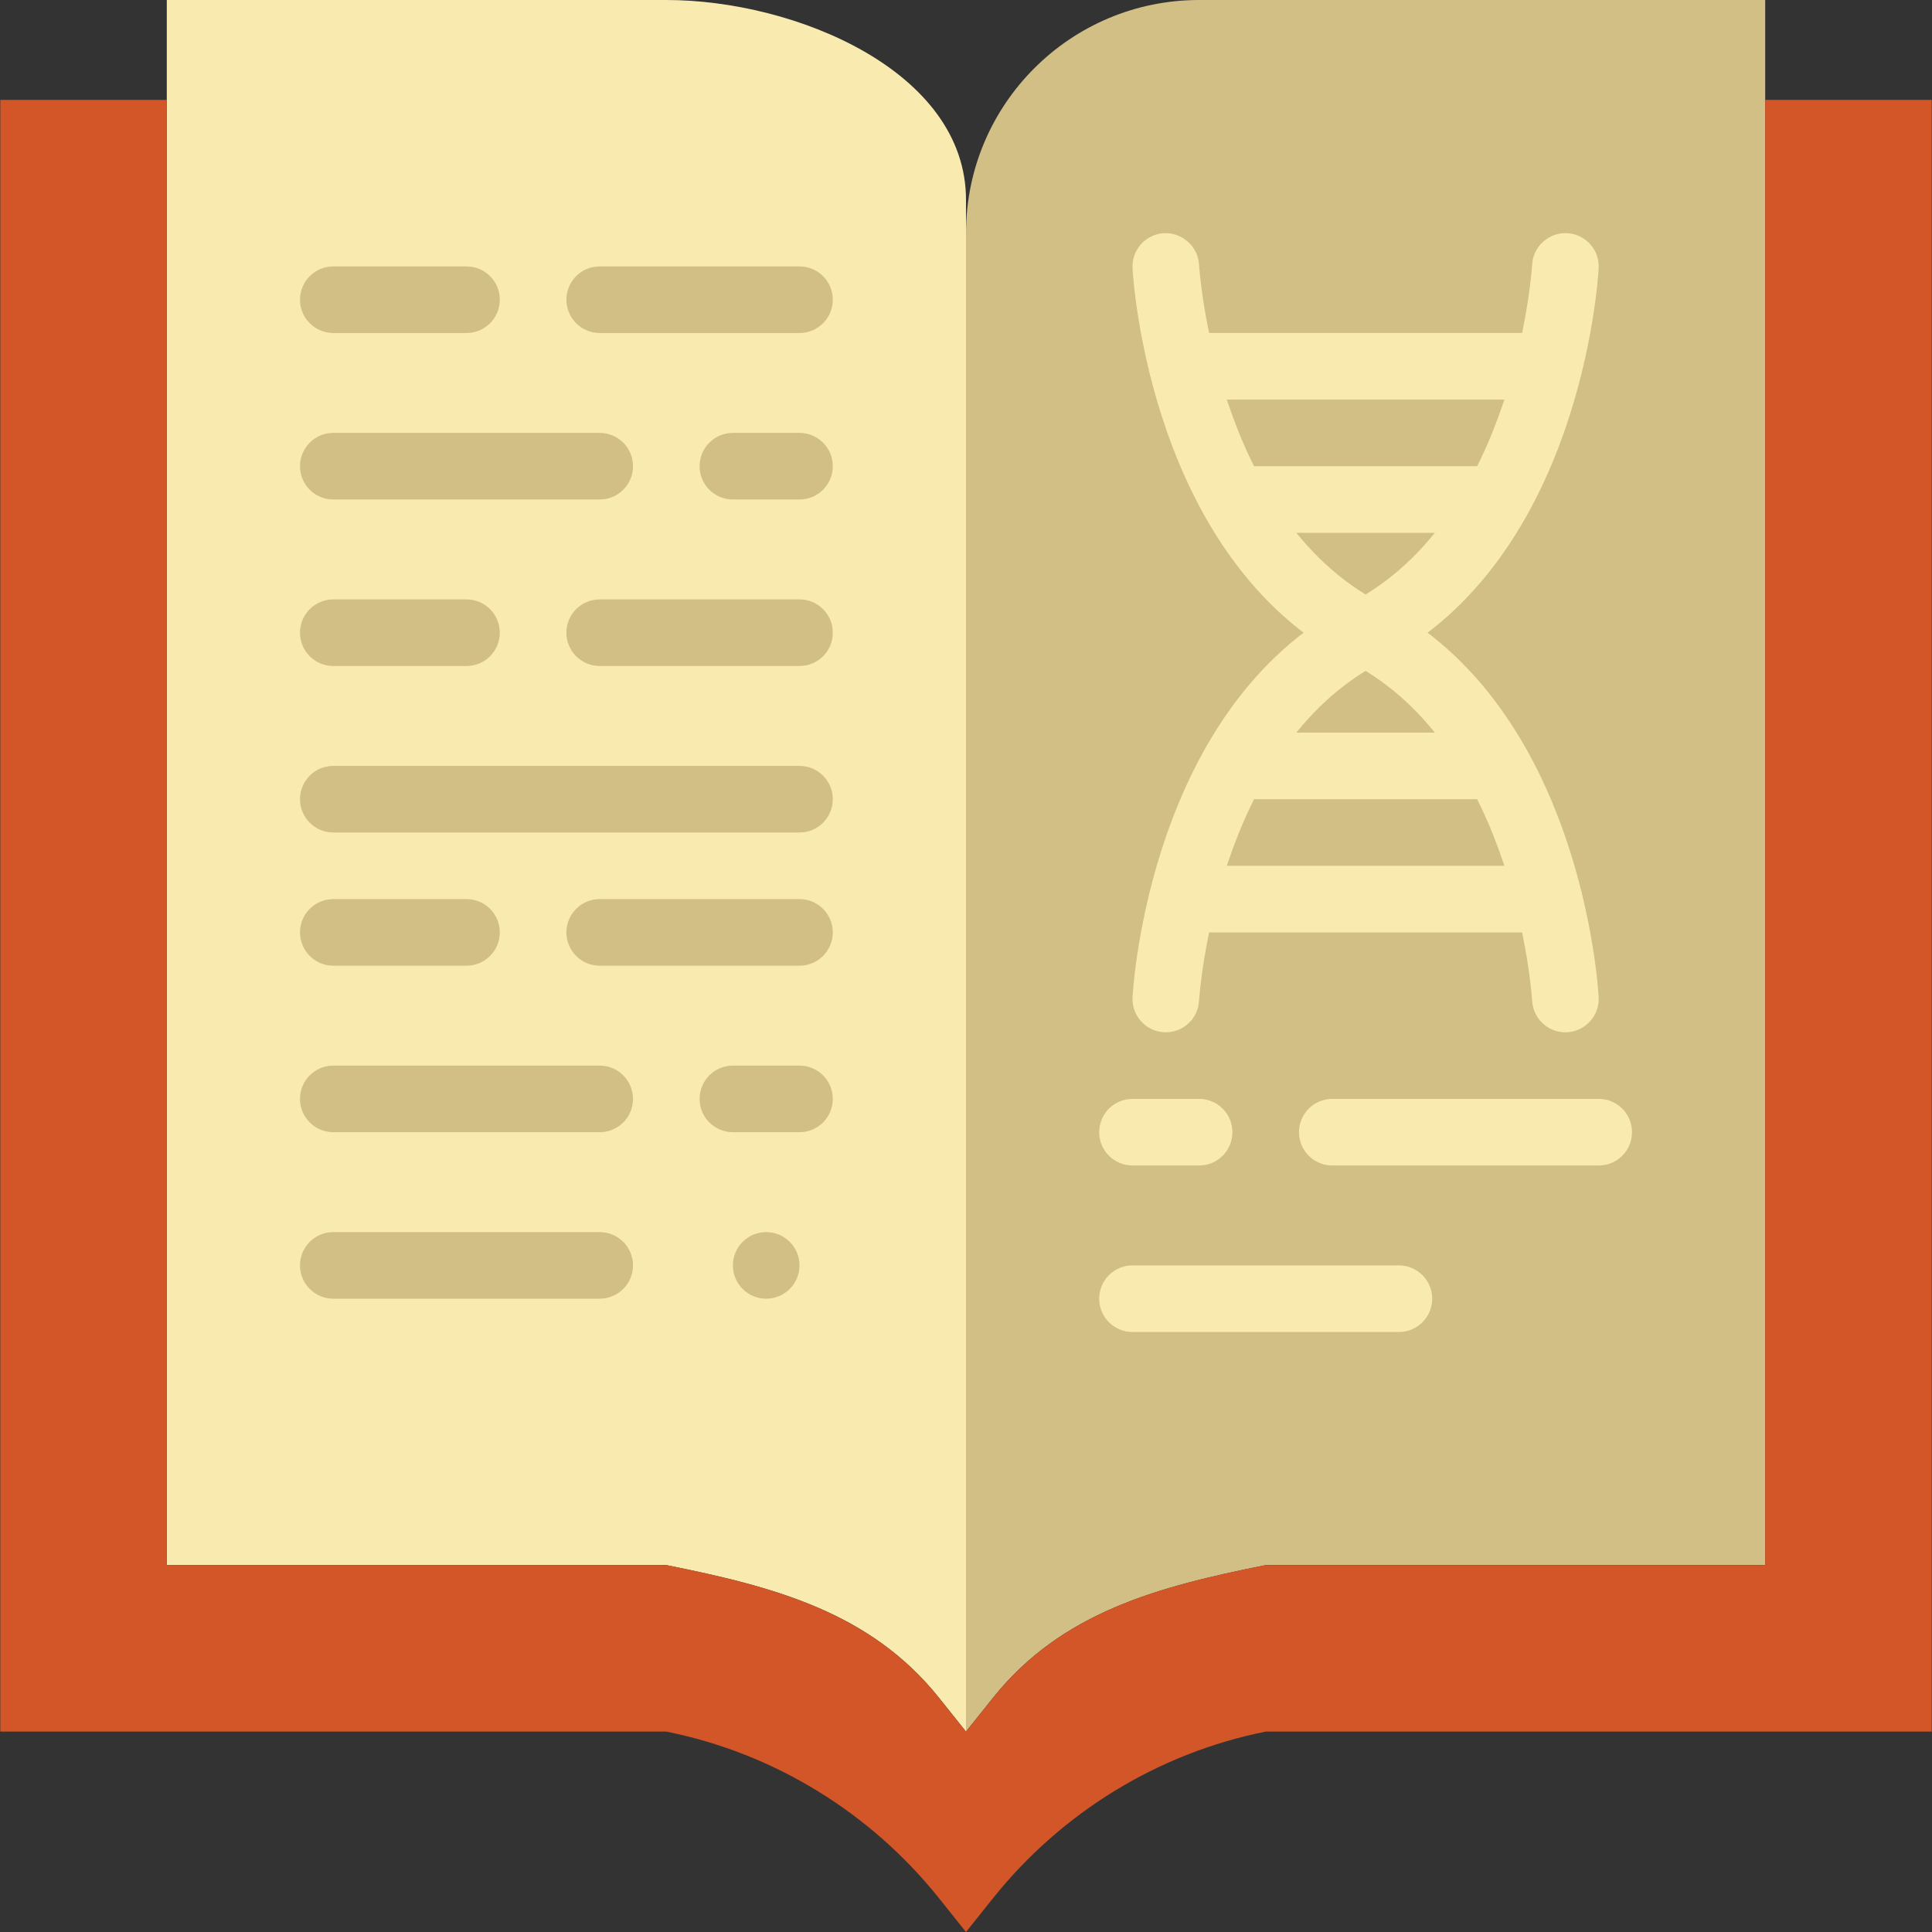 <?xml version="1.0" encoding="iso-8859-1"?>
<!-- Generator: Adobe Illustrator 19.0.0, SVG Export Plug-In . SVG Version: 6.00 Build 0)  -->
<svg version="1.1" id="Layer_1" xmlns="http://www.w3.org/2000/svg" xmlns:xlink="http://www.w3.org/1999/xlink" x="0px" y="0px"
	 viewBox="0 0 512.159 512.159" style="enable-background:new 0 0 512.159 512.159;" xml:space="preserve">
<rect x="0" y="0" width="512.159" height="512.159" fill="#333333" stroke="none"/>
<g>
	<path style="fill:#F9EBB0;" d="M256.079,459.034l-7.186-8.995c-18.167-22.696-43.758-29.44-72.263-35.143H44.217V0h132.414
		c34.127,0,79.448,18.838,79.448,52.966V459.034z"/>
	<path style="fill:#D1BF86;" d="M256.079,459.034l7.186-8.995c18.167-22.696,43.758-29.44,72.263-35.143h132.414V0H317.873
		c-34.127,0-61.793,27.666-61.793,61.793V459.034z"/>
	<path style="fill:#D25627;" d="M0.079,26.483v432.552h176.552c28.504,5.703,54.095,21.433,72.263,44.138l7.186,8.987l7.186-8.987
		c18.167-22.705,43.758-38.435,72.263-44.138h176.552V26.483h-44.138v388.414H335.528c-28.504,5.703-54.095,12.447-72.263,35.151
		l-7.186,8.987l-7.186-8.987c-18.167-22.705-43.758-29.449-72.263-35.151H44.217V26.483H0.079z"/>
	<g>
		<path style="fill:#D1BF86;" d="M123.666,88.276h-35.31c-4.882,0-8.828-3.955-8.828-8.828c0-4.873,3.946-8.828,8.828-8.828h35.31
			c4.882,0,8.828,3.955,8.828,8.828C132.493,84.321,128.547,88.276,123.666,88.276"/>
		<path style="fill:#D1BF86;" d="M211.942,88.276h-52.966c-4.882,0-8.828-3.955-8.828-8.828c0-4.873,3.946-8.828,8.828-8.828h52.966
			c4.882,0,8.828,3.955,8.828,8.828C220.769,84.321,216.823,88.276,211.942,88.276"/>
		<path style="fill:#D1BF86;" d="M211.942,176.552h-52.966c-4.882,0-8.828-3.955-8.828-8.828s3.946-8.828,8.828-8.828h52.966
			c4.882,0,8.828,3.955,8.828,8.828S216.823,176.552,211.942,176.552"/>
		<path style="fill:#D1BF86;" d="M158.976,132.414H88.355c-4.882,0-8.828-3.955-8.828-8.828s3.946-8.828,8.828-8.828h70.621
			c4.882,0,8.828,3.955,8.828,8.828S163.858,132.414,158.976,132.414"/>
		<path style="fill:#D1BF86;" d="M123.666,176.552h-35.31c-4.882,0-8.828-3.955-8.828-8.828s3.946-8.828,8.828-8.828h35.31
			c4.882,0,8.828,3.955,8.828,8.828S128.547,176.552,123.666,176.552"/>
		<path style="fill:#D1BF86;" d="M211.942,220.69H88.355c-4.882,0-8.828-3.955-8.828-8.828c0-4.873,3.946-8.828,8.828-8.828h123.586
			c4.882,0,8.828,3.955,8.828,8.828C220.769,216.735,216.823,220.69,211.942,220.69"/>
		<path style="fill:#D1BF86;" d="M158.976,344.276H88.355c-4.882,0-8.828-3.955-8.828-8.828s3.946-8.828,8.828-8.828h70.621
			c4.882,0,8.828,3.955,8.828,8.828S163.858,344.276,158.976,344.276"/>
		<path style="fill:#D1BF86;" d="M158.976,300.138H88.355c-4.882,0-8.828-3.955-8.828-8.828c0-4.873,3.946-8.828,8.828-8.828h70.621
			c4.882,0,8.828,3.955,8.828,8.828C167.804,296.183,163.858,300.138,158.976,300.138"/>
		<path style="fill:#D1BF86;" d="M211.942,132.414h-17.655c-4.882,0-8.828-3.955-8.828-8.828s3.946-8.828,8.828-8.828h17.655
			c4.882,0,8.828,3.955,8.828,8.828S216.823,132.414,211.942,132.414"/>
	</g>
	<g>
		<path style="fill:#F9EBB0;" d="M423.804,308.966h-70.621c-4.882,0-8.828-3.955-8.828-8.828c0-4.873,3.946-8.828,8.828-8.828
			h70.621c4.882,0,8.828,3.955,8.828,8.828C432.631,305.011,428.685,308.966,423.804,308.966"/>
		<path style="fill:#F9EBB0;" d="M317.873,308.966h-17.655c-4.882,0-8.828-3.955-8.828-8.828c0-4.873,3.946-8.828,8.828-8.828
			h17.655c4.882,0,8.828,3.955,8.828,8.828C326.7,305.011,322.754,308.966,317.873,308.966"/>
		<path style="fill:#F9EBB0;" d="M370.838,353.103h-70.621c-4.882,0-8.828-3.955-8.828-8.828c0-4.873,3.946-8.828,8.828-8.828
			h70.621c4.882,0,8.828,3.955,8.828,8.828C379.666,349.149,375.72,353.103,370.838,353.103"/>
	</g>
	<g>
		<path style="fill:#D1BF86;" d="M211.942,300.138h-17.655c-4.882,0-8.828-3.955-8.828-8.828c0-4.873,3.946-8.828,8.828-8.828
			h17.655c4.882,0,8.828,3.955,8.828,8.828C220.769,296.183,216.823,300.138,211.942,300.138"/>
		<path style="fill:#D1BF86;" d="M123.666,256h-35.31c-4.882,0-8.828-3.955-8.828-8.828c0-4.873,3.946-8.828,8.828-8.828h35.31
			c4.882,0,8.828,3.955,8.828,8.828C132.493,252.045,128.547,256,123.666,256"/>
		<path style="fill:#D1BF86;" d="M211.942,256h-52.966c-4.882,0-8.828-3.955-8.828-8.828c0-4.873,3.946-8.828,8.828-8.828h52.966
			c4.882,0,8.828,3.955,8.828,8.828C220.769,252.045,216.823,256,211.942,256"/>
		<path style="fill:#D1BF86;" d="M211.942,335.448c0,4.873-3.946,8.828-8.828,8.828s-8.828-3.955-8.828-8.828
			s3.946-8.828,8.828-8.828S211.942,330.575,211.942,335.448"/>
	</g>
	<g>
		<path style="fill:#F9EBB0;" d="M414.967,273.651c-4.643,0-8.545-3.637-8.801-8.342c-0.044-0.662-4.255-67.028-48.207-89.741
			c-52.983-27.383-57.565-101.341-57.732-104.474c-0.256-4.864,3.478-9.013,8.333-9.287c4.732-0.212,9.031,3.46,9.295,8.333
			c0.044,0.662,4.255,67.028,48.207,89.741c52.983,27.383,57.556,101.341,57.732,104.474c0.256,4.864-3.478,9.013-8.333,9.287
			C415.294,273.651,415.135,273.651,414.967,273.651"/>
		<path style="fill:#F9EBB0;" d="M309.054,273.651c-0.168,0-0.327,0-0.494-0.009c-4.855-0.274-8.589-4.423-8.333-9.287
			c0.177-3.134,4.749-77.091,57.732-104.474c43.953-22.713,48.163-89.079,48.207-89.741c0.265-4.873,4.449-8.563,9.295-8.333
			c4.855,0.274,8.589,4.423,8.333,9.287c-0.168,3.134-4.749,77.091-57.732,104.474c-43.953,22.713-48.163,89.079-48.207,89.741
			C317.599,270.014,313.697,273.651,309.054,273.651"/>
		<path style="fill:#F9EBB0;" d="M396.933,141.241h-69.835c-4.882,0-8.828-3.955-8.828-8.828c0-4.873,3.946-8.828,8.828-8.828
			h69.835c4.882,0,8.828,3.955,8.828,8.828C405.761,137.287,401.815,141.241,396.933,141.241"/>
		<path style="fill:#F9EBB0;" d="M410.571,105.931h-97.112c-4.882,0-8.828-3.955-8.828-8.828s3.946-8.828,8.828-8.828h97.112
			c4.882,0,8.828,3.955,8.828,8.828S415.453,105.931,410.571,105.931"/>
		<path style="fill:#F9EBB0;" d="M396.924,211.862h-69.835c-4.882,0-8.828-3.955-8.828-8.828c0-4.873,3.946-8.828,8.828-8.828
			h69.835c4.882,0,8.828,3.955,8.828,8.828C405.752,207.907,401.806,211.862,396.924,211.862"/>
		<path style="fill:#F9EBB0;" d="M410.571,247.172h-97.112c-4.882,0-8.828-3.955-8.828-8.828c0-4.873,3.946-8.828,8.828-8.828
			h97.112c4.882,0,8.828,3.955,8.828,8.828C419.399,243.218,415.453,247.172,410.571,247.172"/>
	</g>
</g>
<g>
</g>
<g>
</g>
<g>
</g>
<g>
</g>
<g>
</g>
<g>
</g>
<g>
</g>
<g>
</g>
<g>
</g>
<g>
</g>
<g>
</g>
<g>
</g>
<g>
</g>
<g>
</g>
<g>
</g>
</svg>
